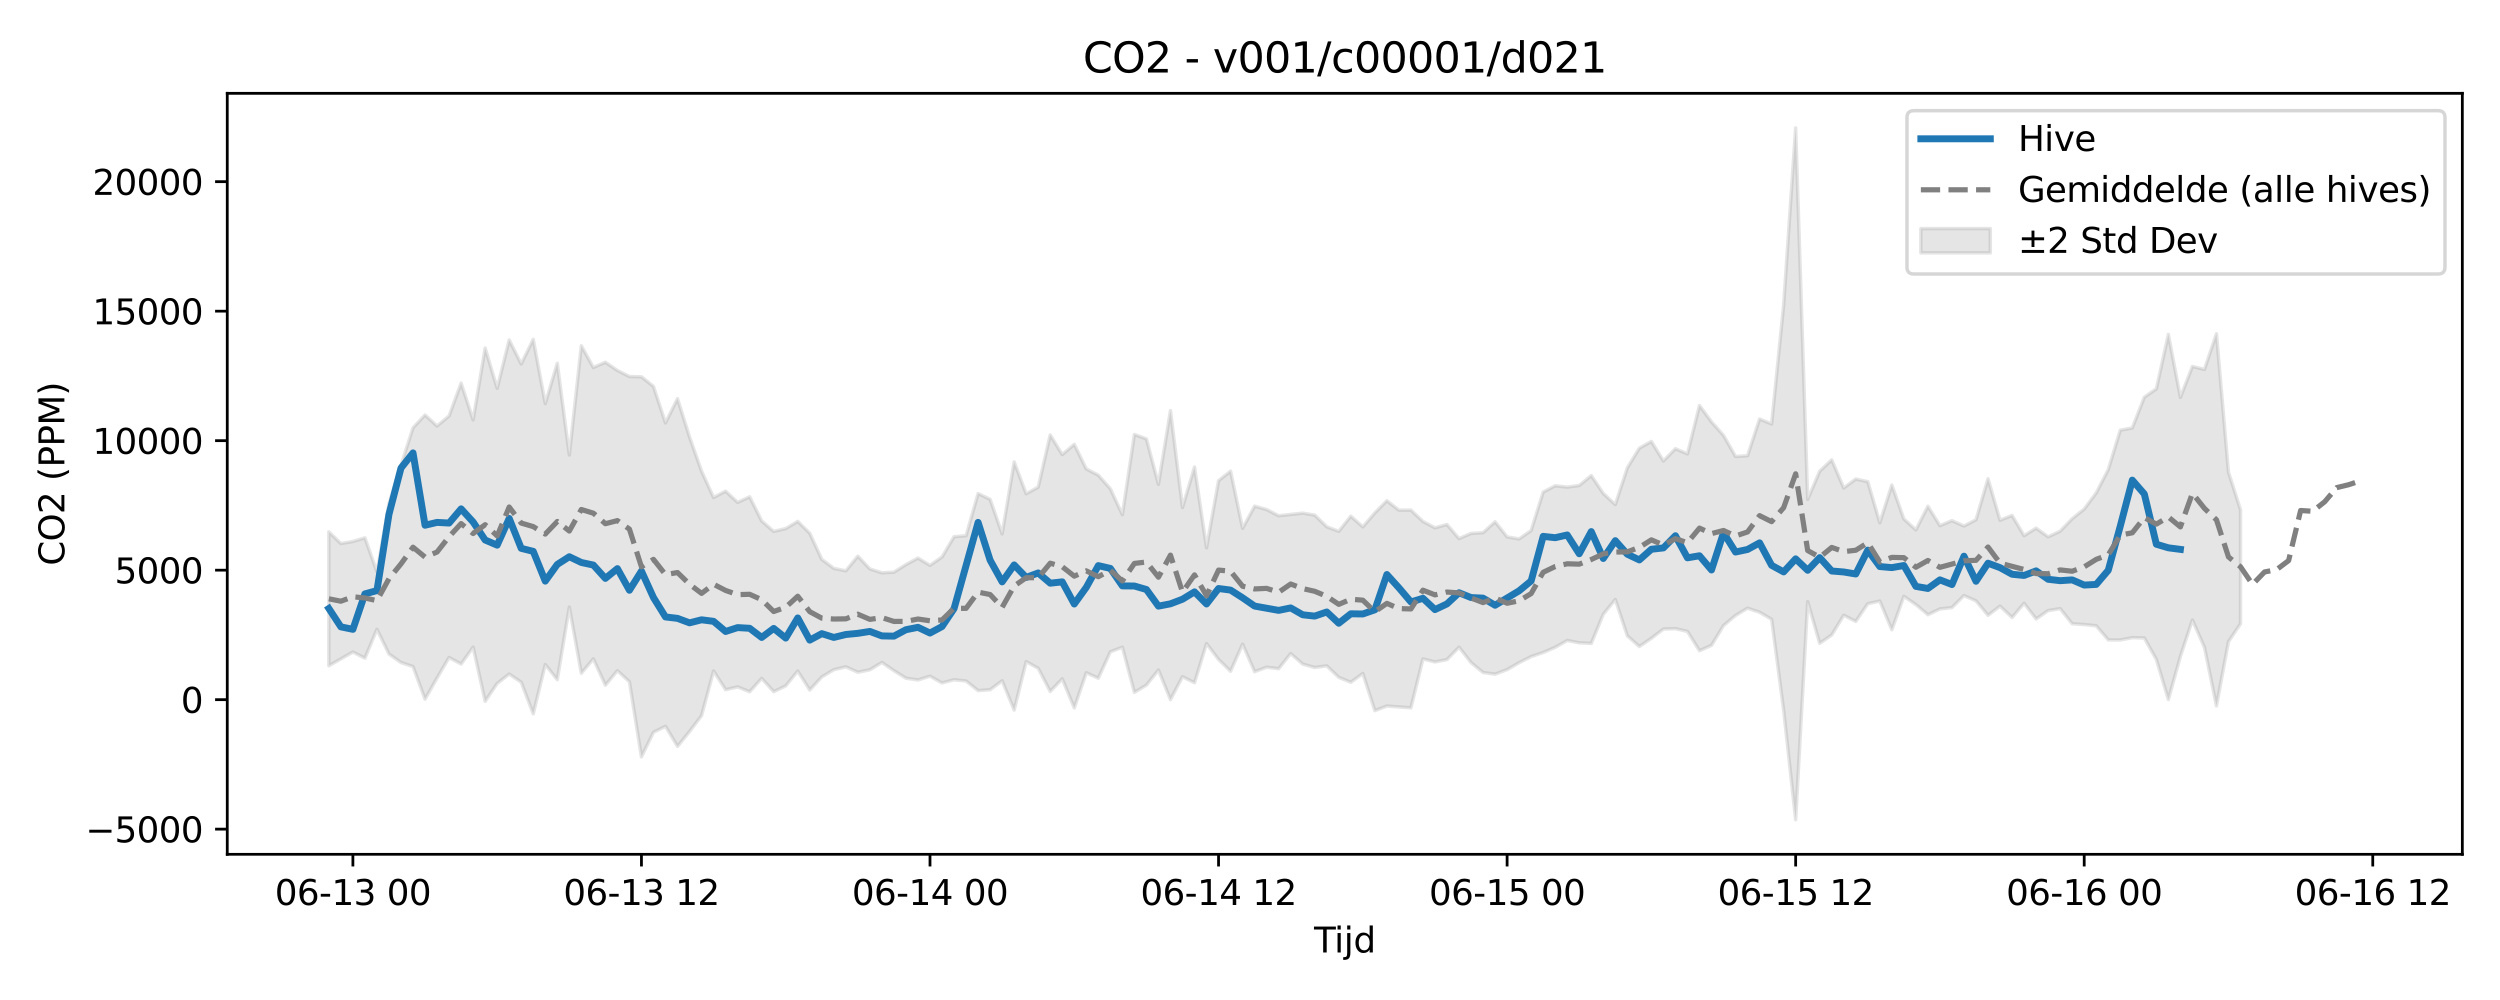 <?xml version="1.0" encoding="utf-8" standalone="no"?>
<!DOCTYPE svg PUBLIC "-//W3C//DTD SVG 1.1//EN"
  "http://www.w3.org/Graphics/SVG/1.1/DTD/svg11.dtd">
<svg xmlns:xlink="http://www.w3.org/1999/xlink" width="720pt" height="288pt" viewBox="0 0 720 288" xmlns="http://www.w3.org/2000/svg" version="1.1">
 <defs>
  <style type="text/css">*{stroke-linejoin: round; stroke-linecap: butt}</style>
 </defs>
 <g id="figure_1">
  <g id="patch_1">
   <path d="M 0 288 
L 720 288 
L 720 0 
L 0 0 
z
" style="fill: #ffffff"/>
  </g>
  <g id="axes_1">
   <g id="patch_2">
    <path d="M 65.45 246.04 
L 709.152 246.04 
L 709.152 26.88 
L 65.45 26.88 
z
" style="fill: #ffffff"/>
   </g>
   <g id="FillBetweenPolyCollection_1">
    <defs>
     <path id="m24b1fb1b3c" d="M 94.709 -134.826 
L 94.709 -96.264 
L 98.172 -98.241 
L 101.634 -100.216 
L 105.097 -98.455 
L 108.56 -106.754 
L 112.022 -99.647 
L 115.485 -97.194 
L 118.948 -96.03 
L 122.41 -86.638 
L 125.873 -92.728 
L 129.335 -98.654 
L 132.798 -96.758 
L 136.261 -101.617 
L 139.723 -86.011 
L 143.186 -91.162 
L 146.649 -93.873 
L 150.111 -91.527 
L 153.574 -82.415 
L 157.036 -96.61 
L 160.499 -92.25 
L 163.962 -113.165 
L 167.424 -94.117 
L 170.887 -98.247 
L 174.35 -90.668 
L 177.812 -94.824 
L 181.275 -91.667 
L 184.737 -70.025 
L 188.2 -77.105 
L 191.663 -78.826 
L 195.125 -73.033 
L 198.588 -77.326 
L 202.051 -81.9 
L 205.513 -94.753 
L 208.976 -89.359 
L 212.438 -90.175 
L 215.901 -88.765 
L 219.364 -92.623 
L 222.826 -88.799 
L 226.289 -90.46 
L 229.752 -94.729 
L 233.214 -89.267 
L 236.677 -93.043 
L 240.139 -95.125 
L 243.602 -95.951 
L 247.065 -94.386 
L 250.527 -95.094 
L 253.99 -97.216 
L 257.453 -94.846 
L 260.915 -92.675 
L 264.378 -92.169 
L 267.84 -93.253 
L 271.303 -91.318 
L 274.766 -92.23 
L 278.228 -91.872 
L 281.691 -89.106 
L 285.154 -89.343 
L 288.616 -91.931 
L 292.079 -83.498 
L 295.541 -97.453 
L 299.004 -95.531 
L 302.467 -88.867 
L 305.929 -92.489 
L 309.392 -84.114 
L 312.855 -94.251 
L 316.317 -92.673 
L 319.78 -100.279 
L 323.242 -101.599 
L 326.705 -88.6 
L 330.168 -90.69 
L 333.63 -95.039 
L 337.093 -86.505 
L 340.556 -93.111 
L 344.018 -91.373 
L 347.481 -102.642 
L 350.943 -98.077 
L 354.406 -94.677 
L 357.869 -102.485 
L 361.331 -94.556 
L 364.794 -95.847 
L 368.257 -95.41 
L 371.719 -99.769 
L 375.182 -96.746 
L 378.644 -95.76 
L 382.107 -96.229 
L 385.57 -92.921 
L 389.032 -91.501 
L 392.495 -94.04 
L 395.958 -83.333 
L 399.42 -84.666 
L 402.883 -84.392 
L 406.345 -84.155 
L 409.808 -98.231 
L 413.271 -97.361 
L 416.733 -98.034 
L 420.196 -101.612 
L 423.659 -97.188 
L 427.121 -94.32 
L 430.584 -93.838 
L 434.046 -95.147 
L 437.509 -97.151 
L 440.972 -98.906 
L 444.434 -100.079 
L 447.897 -101.571 
L 451.36 -103.537 
L 454.822 -102.876 
L 458.285 -102.69 
L 461.747 -111.082 
L 465.21 -115.342 
L 468.673 -104.881 
L 472.135 -101.808 
L 475.598 -104.176 
L 479.061 -106.823 
L 482.523 -106.947 
L 485.986 -106.138 
L 489.448 -100.593 
L 492.911 -102.142 
L 496.374 -107.837 
L 499.836 -110.757 
L 503.299 -112.848 
L 506.762 -111.665 
L 510.224 -109.635 
L 513.687 -83.462 
L 517.149 -51.922 
L 520.612 -114.728 
L 524.075 -102.727 
L 527.537 -105.119 
L 531 -110.8 
L 534.463 -109.027 
L 537.925 -114.128 
L 541.388 -114.89 
L 544.85 -106.621 
L 548.313 -116.256 
L 551.776 -113.887 
L 555.238 -110.962 
L 558.701 -112.621 
L 562.164 -113.01 
L 565.626 -116.474 
L 569.089 -114.95 
L 572.551 -110.785 
L 576.014 -113.436 
L 579.477 -110.164 
L 582.939 -114.25 
L 586.402 -109.734 
L 589.865 -112.144 
L 593.327 -112.714 
L 596.79 -108.359 
L 600.252 -108.127 
L 603.715 -107.779 
L 607.178 -103.692 
L 610.64 -103.679 
L 614.103 -104.349 
L 617.566 -104.258 
L 621.028 -98.091 
L 624.491 -86.536 
L 627.953 -98.956 
L 631.416 -109.44 
L 634.879 -101.576 
L 638.341 -84.702 
L 641.804 -103.206 
L 645.267 -108.361 
L 645.267 -141.188 
L 645.267 -141.188 
L 641.804 -152.004 
L 638.341 -191.882 
L 634.879 -181.601 
L 631.416 -182.458 
L 627.953 -173.544 
L 624.491 -191.689 
L 621.028 -176.009 
L 617.566 -173.602 
L 614.103 -164.756 
L 610.64 -164.106 
L 607.178 -152.756 
L 603.715 -146.032 
L 600.252 -141.385 
L 596.79 -138.612 
L 593.327 -135.009 
L 589.865 -133.388 
L 586.402 -135.889 
L 582.939 -133.726 
L 579.477 -139.544 
L 576.014 -138.172 
L 572.551 -150.125 
L 569.089 -138.306 
L 565.626 -136.493 
L 562.164 -138.059 
L 558.701 -136.603 
L 555.238 -142.207 
L 551.776 -135.382 
L 548.313 -138.537 
L 544.85 -148.33 
L 541.388 -137.431 
L 537.925 -149.275 
L 534.463 -150.034 
L 531 -147.462 
L 527.537 -155.562 
L 524.075 -152.287 
L 520.612 -144.189 
L 517.149 -251.158 
L 513.687 -200.111 
L 510.224 -165.897 
L 506.762 -167.327 
L 503.299 -156.754 
L 499.836 -156.527 
L 496.374 -162.604 
L 492.911 -166.506 
L 489.448 -171.218 
L 485.986 -157.275 
L 482.523 -158.775 
L 479.061 -155.239 
L 475.598 -160.866 
L 472.135 -158.917 
L 468.673 -153.259 
L 465.21 -142.679 
L 461.747 -145.888 
L 458.285 -151.028 
L 454.822 -148.176 
L 451.36 -147.72 
L 447.897 -148.097 
L 444.434 -146.282 
L 440.972 -135.204 
L 437.509 -132.785 
L 434.046 -133.38 
L 430.584 -137.726 
L 427.121 -134.586 
L 423.659 -134.373 
L 420.196 -132.884 
L 416.733 -136.946 
L 413.271 -135.988 
L 409.808 -137.823 
L 406.345 -141.093 
L 402.883 -141.068 
L 399.42 -143.794 
L 395.958 -140.287 
L 392.495 -136.258 
L 389.032 -139.332 
L 385.57 -134.972 
L 382.107 -136.283 
L 378.644 -139.653 
L 375.182 -140.22 
L 371.719 -139.842 
L 368.257 -139.461 
L 364.794 -141.251 
L 361.331 -142.219 
L 357.869 -135.845 
L 354.406 -152.302 
L 350.943 -149.556 
L 347.481 -130.228 
L 344.018 -153.494 
L 340.556 -141.839 
L 337.093 -169.746 
L 333.63 -148.506 
L 330.168 -161.596 
L 326.705 -162.873 
L 323.242 -139.775 
L 319.78 -147.24 
L 316.317 -151.15 
L 312.855 -152.936 
L 309.392 -160.024 
L 305.929 -157.084 
L 302.467 -162.736 
L 299.004 -147.691 
L 295.541 -145.794 
L 292.079 -154.967 
L 288.616 -134.237 
L 285.154 -144.201 
L 281.691 -145.837 
L 278.228 -133.715 
L 274.766 -133.42 
L 271.303 -127.591 
L 267.84 -125.173 
L 264.378 -127.277 
L 260.915 -125.395 
L 257.453 -123.208 
L 253.99 -123.035 
L 250.527 -124.143 
L 247.065 -127.826 
L 243.602 -123.599 
L 240.139 -124.314 
L 236.677 -126.894 
L 233.214 -134.415 
L 229.752 -137.834 
L 226.289 -135.767 
L 222.826 -134.962 
L 219.364 -137.955 
L 215.901 -144.923 
L 212.438 -143.313 
L 208.976 -146.543 
L 205.513 -144.717 
L 202.051 -152.308 
L 198.588 -162.146 
L 195.125 -173.185 
L 191.663 -166.202 
L 188.2 -176.705 
L 184.737 -179.485 
L 181.275 -179.556 
L 177.812 -181.311 
L 174.35 -183.68 
L 170.887 -182.161 
L 167.424 -188.415 
L 163.962 -156.959 
L 160.499 -183.367 
L 157.036 -171.769 
L 153.574 -190.263 
L 150.111 -183.183 
L 146.649 -190.093 
L 143.186 -176.159 
L 139.723 -187.768 
L 136.261 -167.068 
L 132.798 -177.657 
L 129.335 -168.217 
L 125.873 -165.306 
L 122.41 -168.484 
L 118.948 -164.785 
L 115.485 -154.004 
L 112.022 -143.02 
L 108.56 -123.272 
L 105.097 -133.116 
L 101.634 -132.049 
L 98.172 -131.463 
L 94.709 -134.826 
z
" style="stroke: #808080; stroke-opacity: 0.2"/>
    </defs>
    <g clip-path="url(#pe41daf0d33)">
     <use xlink:href="#m24b1fb1b3c" x="0" y="288" style="fill: #808080; fill-opacity: 0.2; stroke: #808080; stroke-opacity: 0.2"/>
    </g>
   </g>
   <g id="matplotlib.axis_1">
    <g id="xtick_1">
     <g id="line2d_1">
      <defs>
       <path id="m6ac3689b49" d="M 0 0 
L 0 3.5 
" style="stroke: #000000; stroke-width: 0.8"/>
      </defs>
      <g>
       <use xlink:href="#m6ac3689b49" x="101.634" y="246.04" style="stroke: #000000; stroke-width: 0.8"/>
      </g>
     </g>
     <g id="text_1">
      <!-- 06-13 00 -->
      <g transform="translate(79.154 260.638) scale(0.1 -0.1)">
       <defs>
        <path id="DejaVuSans-30" d="M 2034 4250 
Q 1547 4250 1301 3770 
Q 1056 3291 1056 2328 
Q 1056 1369 1301 889 
Q 1547 409 2034 409 
Q 2525 409 2770 889 
Q 3016 1369 3016 2328 
Q 3016 3291 2770 3770 
Q 2525 4250 2034 4250 
z
M 2034 4750 
Q 2819 4750 3233 4129 
Q 3647 3509 3647 2328 
Q 3647 1150 3233 529 
Q 2819 -91 2034 -91 
Q 1250 -91 836 529 
Q 422 1150 422 2328 
Q 422 3509 836 4129 
Q 1250 4750 2034 4750 
z
" transform="scale(0.016)"/>
        <path id="DejaVuSans-36" d="M 2113 2584 
Q 1688 2584 1439 2293 
Q 1191 2003 1191 1497 
Q 1191 994 1439 701 
Q 1688 409 2113 409 
Q 2538 409 2786 701 
Q 3034 994 3034 1497 
Q 3034 2003 2786 2293 
Q 2538 2584 2113 2584 
z
M 3366 4563 
L 3366 3988 
Q 3128 4100 2886 4159 
Q 2644 4219 2406 4219 
Q 1781 4219 1451 3797 
Q 1122 3375 1075 2522 
Q 1259 2794 1537 2939 
Q 1816 3084 2150 3084 
Q 2853 3084 3261 2657 
Q 3669 2231 3669 1497 
Q 3669 778 3244 343 
Q 2819 -91 2113 -91 
Q 1303 -91 875 529 
Q 447 1150 447 2328 
Q 447 3434 972 4092 
Q 1497 4750 2381 4750 
Q 2619 4750 2861 4703 
Q 3103 4656 3366 4563 
z
" transform="scale(0.016)"/>
        <path id="DejaVuSans-2d" d="M 313 2009 
L 1997 2009 
L 1997 1497 
L 313 1497 
L 313 2009 
z
" transform="scale(0.016)"/>
        <path id="DejaVuSans-31" d="M 794 531 
L 1825 531 
L 1825 4091 
L 703 3866 
L 703 4441 
L 1819 4666 
L 2450 4666 
L 2450 531 
L 3481 531 
L 3481 0 
L 794 0 
L 794 531 
z
" transform="scale(0.016)"/>
        <path id="DejaVuSans-33" d="M 2597 2516 
Q 3050 2419 3304 2112 
Q 3559 1806 3559 1356 
Q 3559 666 3084 287 
Q 2609 -91 1734 -91 
Q 1441 -91 1130 -33 
Q 819 25 488 141 
L 488 750 
Q 750 597 1062 519 
Q 1375 441 1716 441 
Q 2309 441 2620 675 
Q 2931 909 2931 1356 
Q 2931 1769 2642 2001 
Q 2353 2234 1838 2234 
L 1294 2234 
L 1294 2753 
L 1863 2753 
Q 2328 2753 2575 2939 
Q 2822 3125 2822 3475 
Q 2822 3834 2567 4026 
Q 2313 4219 1838 4219 
Q 1578 4219 1281 4162 
Q 984 4106 628 3988 
L 628 4550 
Q 988 4650 1302 4700 
Q 1616 4750 1894 4750 
Q 2613 4750 3031 4423 
Q 3450 4097 3450 3541 
Q 3450 3153 3228 2886 
Q 3006 2619 2597 2516 
z
" transform="scale(0.016)"/>
        <path id="DejaVuSans-20" transform="scale(0.016)"/>
       </defs>
       <use xlink:href="#DejaVuSans-30"/>
       <use xlink:href="#DejaVuSans-36" transform="translate(63.623 0)"/>
       <use xlink:href="#DejaVuSans-2d" transform="translate(127.246 0)"/>
       <use xlink:href="#DejaVuSans-31" transform="translate(163.33 0)"/>
       <use xlink:href="#DejaVuSans-33" transform="translate(226.953 0)"/>
       <use xlink:href="#DejaVuSans-20" transform="translate(290.576 0)"/>
       <use xlink:href="#DejaVuSans-30" transform="translate(322.363 0)"/>
       <use xlink:href="#DejaVuSans-30" transform="translate(385.986 0)"/>
      </g>
     </g>
    </g>
    <g id="xtick_2">
     <g id="line2d_2">
      <g>
       <use xlink:href="#m6ac3689b49" x="184.737" y="246.04" style="stroke: #000000; stroke-width: 0.8"/>
      </g>
     </g>
     <g id="text_2">
      <!-- 06-13 12 -->
      <g transform="translate(162.257 260.638) scale(0.1 -0.1)">
       <defs>
        <path id="DejaVuSans-32" d="M 1228 531 
L 3431 531 
L 3431 0 
L 469 0 
L 469 531 
Q 828 903 1448 1529 
Q 2069 2156 2228 2338 
Q 2531 2678 2651 2914 
Q 2772 3150 2772 3378 
Q 2772 3750 2511 3984 
Q 2250 4219 1831 4219 
Q 1534 4219 1204 4116 
Q 875 4013 500 3803 
L 500 4441 
Q 881 4594 1212 4672 
Q 1544 4750 1819 4750 
Q 2544 4750 2975 4387 
Q 3406 4025 3406 3419 
Q 3406 3131 3298 2873 
Q 3191 2616 2906 2266 
Q 2828 2175 2409 1742 
Q 1991 1309 1228 531 
z
" transform="scale(0.016)"/>
       </defs>
       <use xlink:href="#DejaVuSans-30"/>
       <use xlink:href="#DejaVuSans-36" transform="translate(63.623 0)"/>
       <use xlink:href="#DejaVuSans-2d" transform="translate(127.246 0)"/>
       <use xlink:href="#DejaVuSans-31" transform="translate(163.33 0)"/>
       <use xlink:href="#DejaVuSans-33" transform="translate(226.953 0)"/>
       <use xlink:href="#DejaVuSans-20" transform="translate(290.576 0)"/>
       <use xlink:href="#DejaVuSans-31" transform="translate(322.363 0)"/>
       <use xlink:href="#DejaVuSans-32" transform="translate(385.986 0)"/>
      </g>
     </g>
    </g>
    <g id="xtick_3">
     <g id="line2d_3">
      <g>
       <use xlink:href="#m6ac3689b49" x="267.84" y="246.04" style="stroke: #000000; stroke-width: 0.8"/>
      </g>
     </g>
     <g id="text_3">
      <!-- 06-14 00 -->
      <g transform="translate(245.36 260.638) scale(0.1 -0.1)">
       <defs>
        <path id="DejaVuSans-34" d="M 2419 4116 
L 825 1625 
L 2419 1625 
L 2419 4116 
z
M 2253 4666 
L 3047 4666 
L 3047 1625 
L 3713 1625 
L 3713 1100 
L 3047 1100 
L 3047 0 
L 2419 0 
L 2419 1100 
L 313 1100 
L 313 1709 
L 2253 4666 
z
" transform="scale(0.016)"/>
       </defs>
       <use xlink:href="#DejaVuSans-30"/>
       <use xlink:href="#DejaVuSans-36" transform="translate(63.623 0)"/>
       <use xlink:href="#DejaVuSans-2d" transform="translate(127.246 0)"/>
       <use xlink:href="#DejaVuSans-31" transform="translate(163.33 0)"/>
       <use xlink:href="#DejaVuSans-34" transform="translate(226.953 0)"/>
       <use xlink:href="#DejaVuSans-20" transform="translate(290.576 0)"/>
       <use xlink:href="#DejaVuSans-30" transform="translate(322.363 0)"/>
       <use xlink:href="#DejaVuSans-30" transform="translate(385.986 0)"/>
      </g>
     </g>
    </g>
    <g id="xtick_4">
     <g id="line2d_4">
      <g>
       <use xlink:href="#m6ac3689b49" x="350.943" y="246.04" style="stroke: #000000; stroke-width: 0.8"/>
      </g>
     </g>
     <g id="text_4">
      <!-- 06-14 12 -->
      <g transform="translate(328.463 260.638) scale(0.1 -0.1)">
       <use xlink:href="#DejaVuSans-30"/>
       <use xlink:href="#DejaVuSans-36" transform="translate(63.623 0)"/>
       <use xlink:href="#DejaVuSans-2d" transform="translate(127.246 0)"/>
       <use xlink:href="#DejaVuSans-31" transform="translate(163.33 0)"/>
       <use xlink:href="#DejaVuSans-34" transform="translate(226.953 0)"/>
       <use xlink:href="#DejaVuSans-20" transform="translate(290.576 0)"/>
       <use xlink:href="#DejaVuSans-31" transform="translate(322.363 0)"/>
       <use xlink:href="#DejaVuSans-32" transform="translate(385.986 0)"/>
      </g>
     </g>
    </g>
    <g id="xtick_5">
     <g id="line2d_5">
      <g>
       <use xlink:href="#m6ac3689b49" x="434.046" y="246.04" style="stroke: #000000; stroke-width: 0.8"/>
      </g>
     </g>
     <g id="text_5">
      <!-- 06-15 00 -->
      <g transform="translate(411.566 260.638) scale(0.1 -0.1)">
       <defs>
        <path id="DejaVuSans-35" d="M 691 4666 
L 3169 4666 
L 3169 4134 
L 1269 4134 
L 1269 2991 
Q 1406 3038 1543 3061 
Q 1681 3084 1819 3084 
Q 2600 3084 3056 2656 
Q 3513 2228 3513 1497 
Q 3513 744 3044 326 
Q 2575 -91 1722 -91 
Q 1428 -91 1123 -41 
Q 819 9 494 109 
L 494 744 
Q 775 591 1075 516 
Q 1375 441 1709 441 
Q 2250 441 2565 725 
Q 2881 1009 2881 1497 
Q 2881 1984 2565 2268 
Q 2250 2553 1709 2553 
Q 1456 2553 1204 2497 
Q 953 2441 691 2322 
L 691 4666 
z
" transform="scale(0.016)"/>
       </defs>
       <use xlink:href="#DejaVuSans-30"/>
       <use xlink:href="#DejaVuSans-36" transform="translate(63.623 0)"/>
       <use xlink:href="#DejaVuSans-2d" transform="translate(127.246 0)"/>
       <use xlink:href="#DejaVuSans-31" transform="translate(163.33 0)"/>
       <use xlink:href="#DejaVuSans-35" transform="translate(226.953 0)"/>
       <use xlink:href="#DejaVuSans-20" transform="translate(290.576 0)"/>
       <use xlink:href="#DejaVuSans-30" transform="translate(322.363 0)"/>
       <use xlink:href="#DejaVuSans-30" transform="translate(385.986 0)"/>
      </g>
     </g>
    </g>
    <g id="xtick_6">
     <g id="line2d_6">
      <g>
       <use xlink:href="#m6ac3689b49" x="517.149" y="246.04" style="stroke: #000000; stroke-width: 0.8"/>
      </g>
     </g>
     <g id="text_6">
      <!-- 06-15 12 -->
      <g transform="translate(494.669 260.638) scale(0.1 -0.1)">
       <use xlink:href="#DejaVuSans-30"/>
       <use xlink:href="#DejaVuSans-36" transform="translate(63.623 0)"/>
       <use xlink:href="#DejaVuSans-2d" transform="translate(127.246 0)"/>
       <use xlink:href="#DejaVuSans-31" transform="translate(163.33 0)"/>
       <use xlink:href="#DejaVuSans-35" transform="translate(226.953 0)"/>
       <use xlink:href="#DejaVuSans-20" transform="translate(290.576 0)"/>
       <use xlink:href="#DejaVuSans-31" transform="translate(322.363 0)"/>
       <use xlink:href="#DejaVuSans-32" transform="translate(385.986 0)"/>
      </g>
     </g>
    </g>
    <g id="xtick_7">
     <g id="line2d_7">
      <g>
       <use xlink:href="#m6ac3689b49" x="600.252" y="246.04" style="stroke: #000000; stroke-width: 0.8"/>
      </g>
     </g>
     <g id="text_7">
      <!-- 06-16 00 -->
      <g transform="translate(577.772 260.638) scale(0.1 -0.1)">
       <use xlink:href="#DejaVuSans-30"/>
       <use xlink:href="#DejaVuSans-36" transform="translate(63.623 0)"/>
       <use xlink:href="#DejaVuSans-2d" transform="translate(127.246 0)"/>
       <use xlink:href="#DejaVuSans-31" transform="translate(163.33 0)"/>
       <use xlink:href="#DejaVuSans-36" transform="translate(226.953 0)"/>
       <use xlink:href="#DejaVuSans-20" transform="translate(290.576 0)"/>
       <use xlink:href="#DejaVuSans-30" transform="translate(322.363 0)"/>
       <use xlink:href="#DejaVuSans-30" transform="translate(385.986 0)"/>
      </g>
     </g>
    </g>
    <g id="xtick_8">
     <g id="line2d_8">
      <g>
       <use xlink:href="#m6ac3689b49" x="683.355" y="246.04" style="stroke: #000000; stroke-width: 0.8"/>
      </g>
     </g>
     <g id="text_8">
      <!-- 06-16 12 -->
      <g transform="translate(660.875 260.638) scale(0.1 -0.1)">
       <use xlink:href="#DejaVuSans-30"/>
       <use xlink:href="#DejaVuSans-36" transform="translate(63.623 0)"/>
       <use xlink:href="#DejaVuSans-2d" transform="translate(127.246 0)"/>
       <use xlink:href="#DejaVuSans-31" transform="translate(163.33 0)"/>
       <use xlink:href="#DejaVuSans-36" transform="translate(226.953 0)"/>
       <use xlink:href="#DejaVuSans-20" transform="translate(290.576 0)"/>
       <use xlink:href="#DejaVuSans-31" transform="translate(322.363 0)"/>
       <use xlink:href="#DejaVuSans-32" transform="translate(385.986 0)"/>
      </g>
     </g>
    </g>
    <g id="text_9">
     <!-- Tijd -->
     <g transform="translate(378.451 274.317) scale(0.1 -0.1)">
      <defs>
       <path id="DejaVuSans-54" d="M -19 4666 
L 3928 4666 
L 3928 4134 
L 2272 4134 
L 2272 0 
L 1638 0 
L 1638 4134 
L -19 4134 
L -19 4666 
z
" transform="scale(0.016)"/>
       <path id="DejaVuSans-69" d="M 603 3500 
L 1178 3500 
L 1178 0 
L 603 0 
L 603 3500 
z
M 603 4863 
L 1178 4863 
L 1178 4134 
L 603 4134 
L 603 4863 
z
" transform="scale(0.016)"/>
       <path id="DejaVuSans-6a" d="M 603 3500 
L 1178 3500 
L 1178 -63 
Q 1178 -731 923 -1031 
Q 669 -1331 103 -1331 
L -116 -1331 
L -116 -844 
L 38 -844 
Q 366 -844 484 -692 
Q 603 -541 603 -63 
L 603 3500 
z
M 603 4863 
L 1178 4863 
L 1178 4134 
L 603 4134 
L 603 4863 
z
" transform="scale(0.016)"/>
       <path id="DejaVuSans-64" d="M 2906 2969 
L 2906 4863 
L 3481 4863 
L 3481 0 
L 2906 0 
L 2906 525 
Q 2725 213 2448 61 
Q 2172 -91 1784 -91 
Q 1150 -91 751 415 
Q 353 922 353 1747 
Q 353 2572 751 3078 
Q 1150 3584 1784 3584 
Q 2172 3584 2448 3432 
Q 2725 3281 2906 2969 
z
M 947 1747 
Q 947 1113 1208 752 
Q 1469 391 1925 391 
Q 2381 391 2643 752 
Q 2906 1113 2906 1747 
Q 2906 2381 2643 2742 
Q 2381 3103 1925 3103 
Q 1469 3103 1208 2742 
Q 947 2381 947 1747 
z
" transform="scale(0.016)"/>
      </defs>
      <use xlink:href="#DejaVuSans-54"/>
      <use xlink:href="#DejaVuSans-69" transform="translate(57.959 0)"/>
      <use xlink:href="#DejaVuSans-6a" transform="translate(85.742 0)"/>
      <use xlink:href="#DejaVuSans-64" transform="translate(113.525 0)"/>
     </g>
    </g>
   </g>
   <g id="matplotlib.axis_2">
    <g id="ytick_1">
     <g id="line2d_9">
      <defs>
       <path id="m17e7f4d5a0" d="M 0 0 
L -3.5 0 
" style="stroke: #000000; stroke-width: 0.8"/>
      </defs>
      <g>
       <use xlink:href="#m17e7f4d5a0" x="65.45" y="238.797" style="stroke: #000000; stroke-width: 0.8"/>
      </g>
     </g>
     <g id="text_10">
      <!-- −5000 -->
      <g transform="translate(24.62 242.596) scale(0.1 -0.1)">
       <defs>
        <path id="DejaVuSans-2212" d="M 678 2272 
L 4684 2272 
L 4684 1741 
L 678 1741 
L 678 2272 
z
" transform="scale(0.016)"/>
       </defs>
       <use xlink:href="#DejaVuSans-2212"/>
       <use xlink:href="#DejaVuSans-35" transform="translate(83.789 0)"/>
       <use xlink:href="#DejaVuSans-30" transform="translate(147.412 0)"/>
       <use xlink:href="#DejaVuSans-30" transform="translate(211.035 0)"/>
       <use xlink:href="#DejaVuSans-30" transform="translate(274.658 0)"/>
      </g>
     </g>
    </g>
    <g id="ytick_2">
     <g id="line2d_10">
      <g>
       <use xlink:href="#m17e7f4d5a0" x="65.45" y="201.502" style="stroke: #000000; stroke-width: 0.8"/>
      </g>
     </g>
     <g id="text_11">
      <!-- 0 -->
      <g transform="translate(52.087 205.302) scale(0.1 -0.1)">
       <use xlink:href="#DejaVuSans-30"/>
      </g>
     </g>
    </g>
    <g id="ytick_3">
     <g id="line2d_11">
      <g>
       <use xlink:href="#m17e7f4d5a0" x="65.45" y="164.208" style="stroke: #000000; stroke-width: 0.8"/>
      </g>
     </g>
     <g id="text_12">
      <!-- 5000 -->
      <g transform="translate(33 168.007) scale(0.1 -0.1)">
       <use xlink:href="#DejaVuSans-35"/>
       <use xlink:href="#DejaVuSans-30" transform="translate(63.623 0)"/>
       <use xlink:href="#DejaVuSans-30" transform="translate(127.246 0)"/>
       <use xlink:href="#DejaVuSans-30" transform="translate(190.869 0)"/>
      </g>
     </g>
    </g>
    <g id="ytick_4">
     <g id="line2d_12">
      <g>
       <use xlink:href="#m17e7f4d5a0" x="65.45" y="126.913" style="stroke: #000000; stroke-width: 0.8"/>
      </g>
     </g>
     <g id="text_13">
      <!-- 10000 -->
      <g transform="translate(26.637 130.712) scale(0.1 -0.1)">
       <use xlink:href="#DejaVuSans-31"/>
       <use xlink:href="#DejaVuSans-30" transform="translate(63.623 0)"/>
       <use xlink:href="#DejaVuSans-30" transform="translate(127.246 0)"/>
       <use xlink:href="#DejaVuSans-30" transform="translate(190.869 0)"/>
       <use xlink:href="#DejaVuSans-30" transform="translate(254.492 0)"/>
      </g>
     </g>
    </g>
    <g id="ytick_5">
     <g id="line2d_13">
      <g>
       <use xlink:href="#m17e7f4d5a0" x="65.45" y="89.618" style="stroke: #000000; stroke-width: 0.8"/>
      </g>
     </g>
     <g id="text_14">
      <!-- 15000 -->
      <g transform="translate(26.637 93.417) scale(0.1 -0.1)">
       <use xlink:href="#DejaVuSans-31"/>
       <use xlink:href="#DejaVuSans-35" transform="translate(63.623 0)"/>
       <use xlink:href="#DejaVuSans-30" transform="translate(127.246 0)"/>
       <use xlink:href="#DejaVuSans-30" transform="translate(190.869 0)"/>
       <use xlink:href="#DejaVuSans-30" transform="translate(254.492 0)"/>
      </g>
     </g>
    </g>
    <g id="ytick_6">
     <g id="line2d_14">
      <g>
       <use xlink:href="#m17e7f4d5a0" x="65.45" y="52.323" style="stroke: #000000; stroke-width: 0.8"/>
      </g>
     </g>
     <g id="text_15">
      <!-- 20000 -->
      <g transform="translate(26.637 56.123) scale(0.1 -0.1)">
       <use xlink:href="#DejaVuSans-32"/>
       <use xlink:href="#DejaVuSans-30" transform="translate(63.623 0)"/>
       <use xlink:href="#DejaVuSans-30" transform="translate(127.246 0)"/>
       <use xlink:href="#DejaVuSans-30" transform="translate(190.869 0)"/>
       <use xlink:href="#DejaVuSans-30" transform="translate(254.492 0)"/>
      </g>
     </g>
    </g>
    <g id="text_16">
     <!-- CO2 (PPM) -->
     <g transform="translate(18.541 162.903) rotate(-90) scale(0.1 -0.1)">
      <defs>
       <path id="DejaVuSans-43" d="M 4122 4306 
L 4122 3641 
Q 3803 3938 3442 4084 
Q 3081 4231 2675 4231 
Q 1875 4231 1450 3742 
Q 1025 3253 1025 2328 
Q 1025 1406 1450 917 
Q 1875 428 2675 428 
Q 3081 428 3442 575 
Q 3803 722 4122 1019 
L 4122 359 
Q 3791 134 3420 21 
Q 3050 -91 2638 -91 
Q 1578 -91 968 557 
Q 359 1206 359 2328 
Q 359 3453 968 4101 
Q 1578 4750 2638 4750 
Q 3056 4750 3426 4639 
Q 3797 4528 4122 4306 
z
" transform="scale(0.016)"/>
       <path id="DejaVuSans-4f" d="M 2522 4238 
Q 1834 4238 1429 3725 
Q 1025 3213 1025 2328 
Q 1025 1447 1429 934 
Q 1834 422 2522 422 
Q 3209 422 3611 934 
Q 4013 1447 4013 2328 
Q 4013 3213 3611 3725 
Q 3209 4238 2522 4238 
z
M 2522 4750 
Q 3503 4750 4090 4092 
Q 4678 3434 4678 2328 
Q 4678 1225 4090 567 
Q 3503 -91 2522 -91 
Q 1538 -91 948 565 
Q 359 1222 359 2328 
Q 359 3434 948 4092 
Q 1538 4750 2522 4750 
z
" transform="scale(0.016)"/>
       <path id="DejaVuSans-28" d="M 1984 4856 
Q 1566 4138 1362 3434 
Q 1159 2731 1159 2009 
Q 1159 1288 1364 580 
Q 1569 -128 1984 -844 
L 1484 -844 
Q 1016 -109 783 600 
Q 550 1309 550 2009 
Q 550 2706 781 3412 
Q 1013 4119 1484 4856 
L 1984 4856 
z
" transform="scale(0.016)"/>
       <path id="DejaVuSans-50" d="M 1259 4147 
L 1259 2394 
L 2053 2394 
Q 2494 2394 2734 2622 
Q 2975 2850 2975 3272 
Q 2975 3691 2734 3919 
Q 2494 4147 2053 4147 
L 1259 4147 
z
M 628 4666 
L 2053 4666 
Q 2838 4666 3239 4311 
Q 3641 3956 3641 3272 
Q 3641 2581 3239 2228 
Q 2838 1875 2053 1875 
L 1259 1875 
L 1259 0 
L 628 0 
L 628 4666 
z
" transform="scale(0.016)"/>
       <path id="DejaVuSans-4d" d="M 628 4666 
L 1569 4666 
L 2759 1491 
L 3956 4666 
L 4897 4666 
L 4897 0 
L 4281 0 
L 4281 4097 
L 3078 897 
L 2444 897 
L 1241 4097 
L 1241 0 
L 628 0 
L 628 4666 
z
" transform="scale(0.016)"/>
       <path id="DejaVuSans-29" d="M 513 4856 
L 1013 4856 
Q 1481 4119 1714 3412 
Q 1947 2706 1947 2009 
Q 1947 1309 1714 600 
Q 1481 -109 1013 -844 
L 513 -844 
Q 928 -128 1133 580 
Q 1338 1288 1338 2009 
Q 1338 2731 1133 3434 
Q 928 4138 513 4856 
z
" transform="scale(0.016)"/>
      </defs>
      <use xlink:href="#DejaVuSans-43"/>
      <use xlink:href="#DejaVuSans-4f" transform="translate(69.824 0)"/>
      <use xlink:href="#DejaVuSans-32" transform="translate(148.535 0)"/>
      <use xlink:href="#DejaVuSans-20" transform="translate(212.158 0)"/>
      <use xlink:href="#DejaVuSans-28" transform="translate(243.945 0)"/>
      <use xlink:href="#DejaVuSans-50" transform="translate(282.959 0)"/>
      <use xlink:href="#DejaVuSans-50" transform="translate(343.262 0)"/>
      <use xlink:href="#DejaVuSans-4d" transform="translate(403.564 0)"/>
      <use xlink:href="#DejaVuSans-29" transform="translate(489.844 0)"/>
     </g>
    </g>
   </g>
   <g id="line2d_15">
    <path d="M 94.709 175.247 
L 98.172 180.535 
L 101.634 181.244 
L 105.097 171.04 
L 108.56 170.09 
L 112.022 148.126 
L 115.485 134.805 
L 118.948 130.437 
L 122.41 151.27 
L 125.873 150.451 
L 129.335 150.637 
L 132.798 146.555 
L 136.261 150.338 
L 139.723 155.526 
L 143.186 157.006 
L 146.649 149.31 
L 150.111 157.922 
L 153.574 158.79 
L 157.036 167.359 
L 160.499 162.552 
L 163.962 160.342 
L 167.424 161.996 
L 170.887 162.738 
L 174.35 166.575 
L 177.812 163.768 
L 181.275 169.993 
L 184.737 164.476 
L 188.2 172.099 
L 191.663 177.681 
L 195.125 178.089 
L 198.588 179.379 
L 202.051 178.503 
L 205.513 178.944 
L 208.976 181.866 
L 212.438 180.747 
L 215.901 180.946 
L 219.364 183.586 
L 222.826 180.987 
L 226.289 183.763 
L 229.752 177.969 
L 233.214 184.352 
L 236.677 182.49 
L 240.139 183.579 
L 243.602 182.736 
L 247.065 182.4 
L 250.527 181.853 
L 253.99 183.146 
L 257.453 183.208 
L 260.915 181.358 
L 264.378 180.67 
L 267.84 182.318 
L 271.303 180.448 
L 274.766 175.284 
L 281.691 150.453 
L 285.154 161.329 
L 288.616 167.577 
L 292.079 162.701 
L 295.541 166.289 
L 299.004 165.011 
L 302.467 167.957 
L 305.929 167.575 
L 309.392 173.957 
L 312.855 169.148 
L 316.317 162.9 
L 319.78 163.703 
L 323.242 168.733 
L 326.705 168.773 
L 330.168 169.775 
L 333.63 174.566 
L 337.093 173.897 
L 340.556 172.577 
L 344.018 170.456 
L 347.481 173.947 
L 350.943 169.492 
L 354.406 169.946 
L 357.869 172.166 
L 361.331 174.55 
L 368.257 175.791 
L 371.719 175.078 
L 375.182 177.06 
L 378.644 177.437 
L 382.107 176.251 
L 385.57 179.491 
L 389.032 176.774 
L 392.495 176.825 
L 395.958 175.625 
L 399.42 165.466 
L 402.883 169.285 
L 406.345 173.36 
L 409.808 172.308 
L 413.271 175.563 
L 416.733 173.924 
L 420.196 170.712 
L 423.659 172.094 
L 427.121 172.266 
L 430.584 174.312 
L 437.509 170.148 
L 440.972 167.306 
L 444.434 154.471 
L 447.897 154.859 
L 451.36 154.071 
L 454.822 159.481 
L 458.285 153.101 
L 461.747 160.84 
L 465.21 155.717 
L 468.673 159.62 
L 472.135 161.258 
L 475.598 158.183 
L 479.061 157.8 
L 482.523 154.29 
L 485.986 160.654 
L 489.448 160.061 
L 492.911 164.151 
L 496.374 153.437 
L 499.836 158.986 
L 503.299 158.248 
L 506.762 156.344 
L 510.224 162.815 
L 513.687 164.707 
L 517.149 160.953 
L 520.612 164.243 
L 524.075 160.6 
L 527.537 164.449 
L 531 164.73 
L 534.463 165.307 
L 537.925 158.447 
L 541.388 163.171 
L 544.85 163.474 
L 548.313 162.868 
L 551.776 168.877 
L 555.238 169.479 
L 558.701 167.002 
L 562.164 168.347 
L 565.626 160.185 
L 569.089 167.405 
L 572.551 162.204 
L 576.014 163.484 
L 579.477 165.389 
L 582.939 165.734 
L 586.402 164.414 
L 589.865 166.836 
L 593.327 167.236 
L 596.79 167.007 
L 600.252 168.502 
L 603.715 168.308 
L 607.178 164.245 
L 610.64 151.52 
L 614.103 138.283 
L 617.566 142.271 
L 621.028 156.739 
L 624.491 157.771 
L 627.953 158.222 
L 627.953 158.222 
" clip-path="url(#pe41daf0d33)" style="fill: none; stroke: #1f77b4; stroke-width: 2; stroke-linecap: square"/>
   </g>
   <g id="line2d_16">
    <path d="M 94.709 172.455 
L 98.172 173.148 
L 101.634 171.867 
L 105.097 172.215 
L 108.56 172.987 
L 112.022 166.666 
L 115.485 162.401 
L 118.948 157.593 
L 122.41 160.439 
L 125.873 158.983 
L 129.335 154.565 
L 132.798 150.792 
L 136.261 153.657 
L 139.723 151.111 
L 143.186 154.34 
L 146.649 146.017 
L 150.111 150.645 
L 153.574 151.661 
L 157.036 153.81 
L 160.499 150.192 
L 163.962 152.938 
L 167.424 146.734 
L 170.887 147.796 
L 174.35 150.826 
L 177.812 149.933 
L 181.275 152.389 
L 184.737 163.245 
L 188.2 161.095 
L 191.663 165.486 
L 195.125 164.891 
L 198.588 168.264 
L 202.051 170.896 
L 205.513 168.265 
L 208.976 170.049 
L 212.438 171.256 
L 215.901 171.156 
L 219.364 172.711 
L 222.826 176.119 
L 226.289 174.886 
L 229.752 171.718 
L 233.214 176.159 
L 236.677 178.032 
L 240.139 178.28 
L 243.602 178.225 
L 247.065 176.894 
L 250.527 178.382 
L 253.99 177.874 
L 257.453 178.973 
L 260.915 178.965 
L 264.378 178.277 
L 267.84 178.787 
L 271.303 178.546 
L 274.766 175.175 
L 278.228 175.206 
L 281.691 170.528 
L 285.154 171.228 
L 288.616 174.916 
L 292.079 168.767 
L 295.541 166.377 
L 299.004 166.389 
L 302.467 162.198 
L 305.929 163.214 
L 309.392 165.931 
L 312.855 164.407 
L 316.317 166.088 
L 319.78 164.24 
L 323.242 167.313 
L 326.705 162.263 
L 330.168 161.857 
L 333.63 166.227 
L 337.093 159.875 
L 340.556 170.525 
L 344.018 165.566 
L 347.481 171.565 
L 350.943 164.183 
L 354.406 164.511 
L 357.869 168.835 
L 361.331 169.612 
L 364.794 169.451 
L 368.257 170.564 
L 371.719 168.195 
L 375.182 169.517 
L 378.644 170.293 
L 382.107 171.744 
L 385.57 174.053 
L 389.032 172.584 
L 392.495 172.851 
L 395.958 176.19 
L 399.42 173.77 
L 402.883 175.27 
L 406.345 175.376 
L 409.808 169.973 
L 413.271 171.325 
L 416.733 170.51 
L 420.196 170.752 
L 423.659 172.22 
L 427.121 173.547 
L 430.584 172.218 
L 434.046 173.737 
L 437.509 173.032 
L 440.972 170.945 
L 444.434 164.82 
L 447.897 163.166 
L 451.36 162.372 
L 454.822 162.474 
L 458.285 161.141 
L 461.747 159.515 
L 465.21 158.989 
L 468.673 158.93 
L 472.135 157.638 
L 475.598 155.479 
L 479.061 156.969 
L 482.523 155.139 
L 485.986 156.294 
L 489.448 152.095 
L 492.911 153.676 
L 496.374 152.78 
L 499.836 154.358 
L 503.299 153.199 
L 506.762 148.504 
L 510.224 150.234 
L 513.687 146.213 
L 517.149 136.46 
L 520.612 158.541 
L 524.075 160.493 
L 527.537 157.659 
L 531 158.869 
L 534.463 158.47 
L 537.925 156.298 
L 541.388 161.839 
L 544.85 160.524 
L 548.313 160.603 
L 551.776 163.365 
L 555.238 161.416 
L 558.701 163.388 
L 565.626 161.516 
L 569.089 161.372 
L 572.551 157.545 
L 576.014 162.196 
L 582.939 164.012 
L 586.402 165.188 
L 589.865 165.234 
L 593.327 164.139 
L 596.79 164.515 
L 600.252 163.244 
L 603.715 161.094 
L 607.178 159.776 
L 610.64 154.107 
L 614.103 153.448 
L 617.566 149.07 
L 621.028 150.95 
L 624.491 148.888 
L 627.953 151.75 
L 631.416 142.051 
L 634.879 146.411 
L 638.341 149.708 
L 641.804 160.395 
L 645.267 163.226 
L 648.729 168.318 
L 652.192 164.72 
L 655.654 164.059 
L 659.117 161.45 
L 662.58 147.027 
L 666.042 147.244 
L 669.505 144.516 
L 672.968 140.436 
L 676.43 139.593 
L 679.893 138.452 
L 679.893 138.452 
" clip-path="url(#pe41daf0d33)" style="fill: none; stroke-dasharray: 5.55,2.4; stroke-dashoffset: 0; stroke: #808080; stroke-width: 1.5"/>
   </g>
   <g id="patch_3">
    <path d="M 65.45 246.04 
L 65.45 26.88 
" style="fill: none; stroke: #000000; stroke-width: 0.8; stroke-linejoin: miter; stroke-linecap: square"/>
   </g>
   <g id="patch_4">
    <path d="M 709.152 246.04 
L 709.152 26.88 
" style="fill: none; stroke: #000000; stroke-width: 0.8; stroke-linejoin: miter; stroke-linecap: square"/>
   </g>
   <g id="patch_5">
    <path d="M 65.45 246.04 
L 709.152 246.04 
" style="fill: none; stroke: #000000; stroke-width: 0.8; stroke-linejoin: miter; stroke-linecap: square"/>
   </g>
   <g id="patch_6">
    <path d="M 65.45 26.88 
L 709.152 26.88 
" style="fill: none; stroke: #000000; stroke-width: 0.8; stroke-linejoin: miter; stroke-linecap: square"/>
   </g>
   <g id="text_17">
    <!-- CO2 - v001/c00001/d021 -->
    <g transform="translate(311.898 20.88) scale(0.12 -0.12)">
     <defs>
      <path id="DejaVuSans-76" d="M 191 3500 
L 800 3500 
L 1894 563 
L 2988 3500 
L 3597 3500 
L 2284 0 
L 1503 0 
L 191 3500 
z
" transform="scale(0.016)"/>
      <path id="DejaVuSans-2f" d="M 1625 4666 
L 2156 4666 
L 531 -594 
L 0 -594 
L 1625 4666 
z
" transform="scale(0.016)"/>
      <path id="DejaVuSans-63" d="M 3122 3366 
L 3122 2828 
Q 2878 2963 2633 3030 
Q 2388 3097 2138 3097 
Q 1578 3097 1268 2742 
Q 959 2388 959 1747 
Q 959 1106 1268 751 
Q 1578 397 2138 397 
Q 2388 397 2633 464 
Q 2878 531 3122 666 
L 3122 134 
Q 2881 22 2623 -34 
Q 2366 -91 2075 -91 
Q 1284 -91 818 406 
Q 353 903 353 1747 
Q 353 2603 823 3093 
Q 1294 3584 2113 3584 
Q 2378 3584 2631 3529 
Q 2884 3475 3122 3366 
z
" transform="scale(0.016)"/>
     </defs>
     <use xlink:href="#DejaVuSans-43"/>
     <use xlink:href="#DejaVuSans-4f" transform="translate(69.824 0)"/>
     <use xlink:href="#DejaVuSans-32" transform="translate(148.535 0)"/>
     <use xlink:href="#DejaVuSans-20" transform="translate(212.158 0)"/>
     <use xlink:href="#DejaVuSans-2d" transform="translate(243.945 0)"/>
     <use xlink:href="#DejaVuSans-20" transform="translate(280.029 0)"/>
     <use xlink:href="#DejaVuSans-76" transform="translate(311.816 0)"/>
     <use xlink:href="#DejaVuSans-30" transform="translate(370.996 0)"/>
     <use xlink:href="#DejaVuSans-30" transform="translate(434.619 0)"/>
     <use xlink:href="#DejaVuSans-31" transform="translate(498.242 0)"/>
     <use xlink:href="#DejaVuSans-2f" transform="translate(561.865 0)"/>
     <use xlink:href="#DejaVuSans-63" transform="translate(595.557 0)"/>
     <use xlink:href="#DejaVuSans-30" transform="translate(650.537 0)"/>
     <use xlink:href="#DejaVuSans-30" transform="translate(714.16 0)"/>
     <use xlink:href="#DejaVuSans-30" transform="translate(777.783 0)"/>
     <use xlink:href="#DejaVuSans-30" transform="translate(841.406 0)"/>
     <use xlink:href="#DejaVuSans-31" transform="translate(905.029 0)"/>
     <use xlink:href="#DejaVuSans-2f" transform="translate(968.652 0)"/>
     <use xlink:href="#DejaVuSans-64" transform="translate(1002.344 0)"/>
     <use xlink:href="#DejaVuSans-30" transform="translate(1065.82 0)"/>
     <use xlink:href="#DejaVuSans-32" transform="translate(1129.443 0)"/>
     <use xlink:href="#DejaVuSans-31" transform="translate(1193.066 0)"/>
    </g>
   </g>
   <g id="legend_1">
    <g id="patch_7">
     <path d="M 551.208 78.914 
L 702.152 78.914 
Q 704.152 78.914 704.152 76.914 
L 704.152 33.88 
Q 704.152 31.88 702.152 31.88 
L 551.208 31.88 
Q 549.208 31.88 549.208 33.88 
L 549.208 76.914 
Q 549.208 78.914 551.208 78.914 
z
" style="fill: #ffffff; opacity: 0.8; stroke: #cccccc; stroke-linejoin: miter"/>
    </g>
    <g id="line2d_17">
     <path d="M 553.208 39.978 
L 563.208 39.978 
L 573.208 39.978 
" style="fill: none; stroke: #1f77b4; stroke-width: 2; stroke-linecap: square"/>
    </g>
    <g id="text_18">
     <!-- Hive -->
     <g transform="translate(581.208 43.478) scale(0.1 -0.1)">
      <defs>
       <path id="DejaVuSans-48" d="M 628 4666 
L 1259 4666 
L 1259 2753 
L 3553 2753 
L 3553 4666 
L 4184 4666 
L 4184 0 
L 3553 0 
L 3553 2222 
L 1259 2222 
L 1259 0 
L 628 0 
L 628 4666 
z
" transform="scale(0.016)"/>
       <path id="DejaVuSans-65" d="M 3597 1894 
L 3597 1613 
L 953 1613 
Q 991 1019 1311 708 
Q 1631 397 2203 397 
Q 2534 397 2845 478 
Q 3156 559 3463 722 
L 3463 178 
Q 3153 47 2828 -22 
Q 2503 -91 2169 -91 
Q 1331 -91 842 396 
Q 353 884 353 1716 
Q 353 2575 817 3079 
Q 1281 3584 2069 3584 
Q 2775 3584 3186 3129 
Q 3597 2675 3597 1894 
z
M 3022 2063 
Q 3016 2534 2758 2815 
Q 2500 3097 2075 3097 
Q 1594 3097 1305 2825 
Q 1016 2553 972 2059 
L 3022 2063 
z
" transform="scale(0.016)"/>
      </defs>
      <use xlink:href="#DejaVuSans-48"/>
      <use xlink:href="#DejaVuSans-69" transform="translate(75.195 0)"/>
      <use xlink:href="#DejaVuSans-76" transform="translate(102.979 0)"/>
      <use xlink:href="#DejaVuSans-65" transform="translate(162.158 0)"/>
     </g>
    </g>
    <g id="line2d_18">
     <path d="M 553.208 54.657 
L 563.208 54.657 
L 573.208 54.657 
" style="fill: none; stroke-dasharray: 5.55,2.4; stroke-dashoffset: 0; stroke: #808080; stroke-width: 1.5"/>
    </g>
    <g id="text_19">
     <!-- Gemiddelde (alle hives) -->
     <g transform="translate(581.208 58.157) scale(0.1 -0.1)">
      <defs>
       <path id="DejaVuSans-47" d="M 3809 666 
L 3809 1919 
L 2778 1919 
L 2778 2438 
L 4434 2438 
L 4434 434 
Q 4069 175 3628 42 
Q 3188 -91 2688 -91 
Q 1594 -91 976 548 
Q 359 1188 359 2328 
Q 359 3472 976 4111 
Q 1594 4750 2688 4750 
Q 3144 4750 3555 4637 
Q 3966 4525 4313 4306 
L 4313 3634 
Q 3963 3931 3569 4081 
Q 3175 4231 2741 4231 
Q 1884 4231 1454 3753 
Q 1025 3275 1025 2328 
Q 1025 1384 1454 906 
Q 1884 428 2741 428 
Q 3075 428 3337 486 
Q 3600 544 3809 666 
z
" transform="scale(0.016)"/>
       <path id="DejaVuSans-6d" d="M 3328 2828 
Q 3544 3216 3844 3400 
Q 4144 3584 4550 3584 
Q 5097 3584 5394 3201 
Q 5691 2819 5691 2113 
L 5691 0 
L 5113 0 
L 5113 2094 
Q 5113 2597 4934 2840 
Q 4756 3084 4391 3084 
Q 3944 3084 3684 2787 
Q 3425 2491 3425 1978 
L 3425 0 
L 2847 0 
L 2847 2094 
Q 2847 2600 2669 2842 
Q 2491 3084 2119 3084 
Q 1678 3084 1418 2786 
Q 1159 2488 1159 1978 
L 1159 0 
L 581 0 
L 581 3500 
L 1159 3500 
L 1159 2956 
Q 1356 3278 1631 3431 
Q 1906 3584 2284 3584 
Q 2666 3584 2933 3390 
Q 3200 3197 3328 2828 
z
" transform="scale(0.016)"/>
       <path id="DejaVuSans-6c" d="M 603 4863 
L 1178 4863 
L 1178 0 
L 603 0 
L 603 4863 
z
" transform="scale(0.016)"/>
       <path id="DejaVuSans-61" d="M 2194 1759 
Q 1497 1759 1228 1600 
Q 959 1441 959 1056 
Q 959 750 1161 570 
Q 1363 391 1709 391 
Q 2188 391 2477 730 
Q 2766 1069 2766 1631 
L 2766 1759 
L 2194 1759 
z
M 3341 1997 
L 3341 0 
L 2766 0 
L 2766 531 
Q 2569 213 2275 61 
Q 1981 -91 1556 -91 
Q 1019 -91 701 211 
Q 384 513 384 1019 
Q 384 1609 779 1909 
Q 1175 2209 1959 2209 
L 2766 2209 
L 2766 2266 
Q 2766 2663 2505 2880 
Q 2244 3097 1772 3097 
Q 1472 3097 1187 3025 
Q 903 2953 641 2809 
L 641 3341 
Q 956 3463 1253 3523 
Q 1550 3584 1831 3584 
Q 2591 3584 2966 3190 
Q 3341 2797 3341 1997 
z
" transform="scale(0.016)"/>
       <path id="DejaVuSans-68" d="M 3513 2113 
L 3513 0 
L 2938 0 
L 2938 2094 
Q 2938 2591 2744 2837 
Q 2550 3084 2163 3084 
Q 1697 3084 1428 2787 
Q 1159 2491 1159 1978 
L 1159 0 
L 581 0 
L 581 4863 
L 1159 4863 
L 1159 2956 
Q 1366 3272 1645 3428 
Q 1925 3584 2291 3584 
Q 2894 3584 3203 3211 
Q 3513 2838 3513 2113 
z
" transform="scale(0.016)"/>
       <path id="DejaVuSans-73" d="M 2834 3397 
L 2834 2853 
Q 2591 2978 2328 3040 
Q 2066 3103 1784 3103 
Q 1356 3103 1142 2972 
Q 928 2841 928 2578 
Q 928 2378 1081 2264 
Q 1234 2150 1697 2047 
L 1894 2003 
Q 2506 1872 2764 1633 
Q 3022 1394 3022 966 
Q 3022 478 2636 193 
Q 2250 -91 1575 -91 
Q 1294 -91 989 -36 
Q 684 19 347 128 
L 347 722 
Q 666 556 975 473 
Q 1284 391 1588 391 
Q 1994 391 2212 530 
Q 2431 669 2431 922 
Q 2431 1156 2273 1281 
Q 2116 1406 1581 1522 
L 1381 1569 
Q 847 1681 609 1914 
Q 372 2147 372 2553 
Q 372 3047 722 3315 
Q 1072 3584 1716 3584 
Q 2034 3584 2315 3537 
Q 2597 3491 2834 3397 
z
" transform="scale(0.016)"/>
      </defs>
      <use xlink:href="#DejaVuSans-47"/>
      <use xlink:href="#DejaVuSans-65" transform="translate(77.49 0)"/>
      <use xlink:href="#DejaVuSans-6d" transform="translate(139.014 0)"/>
      <use xlink:href="#DejaVuSans-69" transform="translate(236.426 0)"/>
      <use xlink:href="#DejaVuSans-64" transform="translate(264.209 0)"/>
      <use xlink:href="#DejaVuSans-64" transform="translate(327.686 0)"/>
      <use xlink:href="#DejaVuSans-65" transform="translate(391.162 0)"/>
      <use xlink:href="#DejaVuSans-6c" transform="translate(452.686 0)"/>
      <use xlink:href="#DejaVuSans-64" transform="translate(480.469 0)"/>
      <use xlink:href="#DejaVuSans-65" transform="translate(543.945 0)"/>
      <use xlink:href="#DejaVuSans-20" transform="translate(605.469 0)"/>
      <use xlink:href="#DejaVuSans-28" transform="translate(637.256 0)"/>
      <use xlink:href="#DejaVuSans-61" transform="translate(676.27 0)"/>
      <use xlink:href="#DejaVuSans-6c" transform="translate(737.549 0)"/>
      <use xlink:href="#DejaVuSans-6c" transform="translate(765.332 0)"/>
      <use xlink:href="#DejaVuSans-65" transform="translate(793.115 0)"/>
      <use xlink:href="#DejaVuSans-20" transform="translate(854.639 0)"/>
      <use xlink:href="#DejaVuSans-68" transform="translate(886.426 0)"/>
      <use xlink:href="#DejaVuSans-69" transform="translate(949.805 0)"/>
      <use xlink:href="#DejaVuSans-76" transform="translate(977.588 0)"/>
      <use xlink:href="#DejaVuSans-65" transform="translate(1036.768 0)"/>
      <use xlink:href="#DejaVuSans-73" transform="translate(1098.291 0)"/>
      <use xlink:href="#DejaVuSans-29" transform="translate(1150.391 0)"/>
     </g>
    </g>
    <g id="patch_8">
     <path d="M 553.208 72.835 
L 573.208 72.835 
L 573.208 65.835 
L 553.208 65.835 
z
" style="fill: #808080; fill-opacity: 0.2; stroke: #808080; stroke-opacity: 0.2; stroke-linejoin: miter"/>
    </g>
    <g id="text_20">
     <!-- ±2 Std Dev -->
     <g transform="translate(581.208 72.835) scale(0.1 -0.1)">
      <defs>
       <path id="DejaVuSans-b1" d="M 2944 4013 
L 2944 2803 
L 4684 2803 
L 4684 2272 
L 2944 2272 
L 2944 1063 
L 2419 1063 
L 2419 2272 
L 678 2272 
L 678 2803 
L 2419 2803 
L 2419 4013 
L 2944 4013 
z
M 678 531 
L 4684 531 
L 4684 0 
L 678 0 
L 678 531 
z
" transform="scale(0.016)"/>
       <path id="DejaVuSans-53" d="M 3425 4513 
L 3425 3897 
Q 3066 4069 2747 4153 
Q 2428 4238 2131 4238 
Q 1616 4238 1336 4038 
Q 1056 3838 1056 3469 
Q 1056 3159 1242 3001 
Q 1428 2844 1947 2747 
L 2328 2669 
Q 3034 2534 3370 2195 
Q 3706 1856 3706 1288 
Q 3706 609 3251 259 
Q 2797 -91 1919 -91 
Q 1588 -91 1214 -16 
Q 841 59 441 206 
L 441 856 
Q 825 641 1194 531 
Q 1563 422 1919 422 
Q 2459 422 2753 634 
Q 3047 847 3047 1241 
Q 3047 1584 2836 1778 
Q 2625 1972 2144 2069 
L 1759 2144 
Q 1053 2284 737 2584 
Q 422 2884 422 3419 
Q 422 4038 858 4394 
Q 1294 4750 2059 4750 
Q 2388 4750 2728 4690 
Q 3069 4631 3425 4513 
z
" transform="scale(0.016)"/>
       <path id="DejaVuSans-74" d="M 1172 4494 
L 1172 3500 
L 2356 3500 
L 2356 3053 
L 1172 3053 
L 1172 1153 
Q 1172 725 1289 603 
Q 1406 481 1766 481 
L 2356 481 
L 2356 0 
L 1766 0 
Q 1100 0 847 248 
Q 594 497 594 1153 
L 594 3053 
L 172 3053 
L 172 3500 
L 594 3500 
L 594 4494 
L 1172 4494 
z
" transform="scale(0.016)"/>
       <path id="DejaVuSans-44" d="M 1259 4147 
L 1259 519 
L 2022 519 
Q 2988 519 3436 956 
Q 3884 1394 3884 2338 
Q 3884 3275 3436 3711 
Q 2988 4147 2022 4147 
L 1259 4147 
z
M 628 4666 
L 1925 4666 
Q 3281 4666 3915 4102 
Q 4550 3538 4550 2338 
Q 4550 1131 3912 565 
Q 3275 0 1925 0 
L 628 0 
L 628 4666 
z
" transform="scale(0.016)"/>
      </defs>
      <use xlink:href="#DejaVuSans-b1"/>
      <use xlink:href="#DejaVuSans-32" transform="translate(83.789 0)"/>
      <use xlink:href="#DejaVuSans-20" transform="translate(147.412 0)"/>
      <use xlink:href="#DejaVuSans-53" transform="translate(179.199 0)"/>
      <use xlink:href="#DejaVuSans-74" transform="translate(242.676 0)"/>
      <use xlink:href="#DejaVuSans-64" transform="translate(281.885 0)"/>
      <use xlink:href="#DejaVuSans-20" transform="translate(345.361 0)"/>
      <use xlink:href="#DejaVuSans-44" transform="translate(377.148 0)"/>
      <use xlink:href="#DejaVuSans-65" transform="translate(454.15 0)"/>
      <use xlink:href="#DejaVuSans-76" transform="translate(515.674 0)"/>
     </g>
    </g>
   </g>
  </g>
 </g>
 <defs>
  <clipPath id="pe41daf0d33">
   <rect x="65.45" y="26.88" width="643.702" height="219.16"/>
  </clipPath>
 </defs>
</svg>
